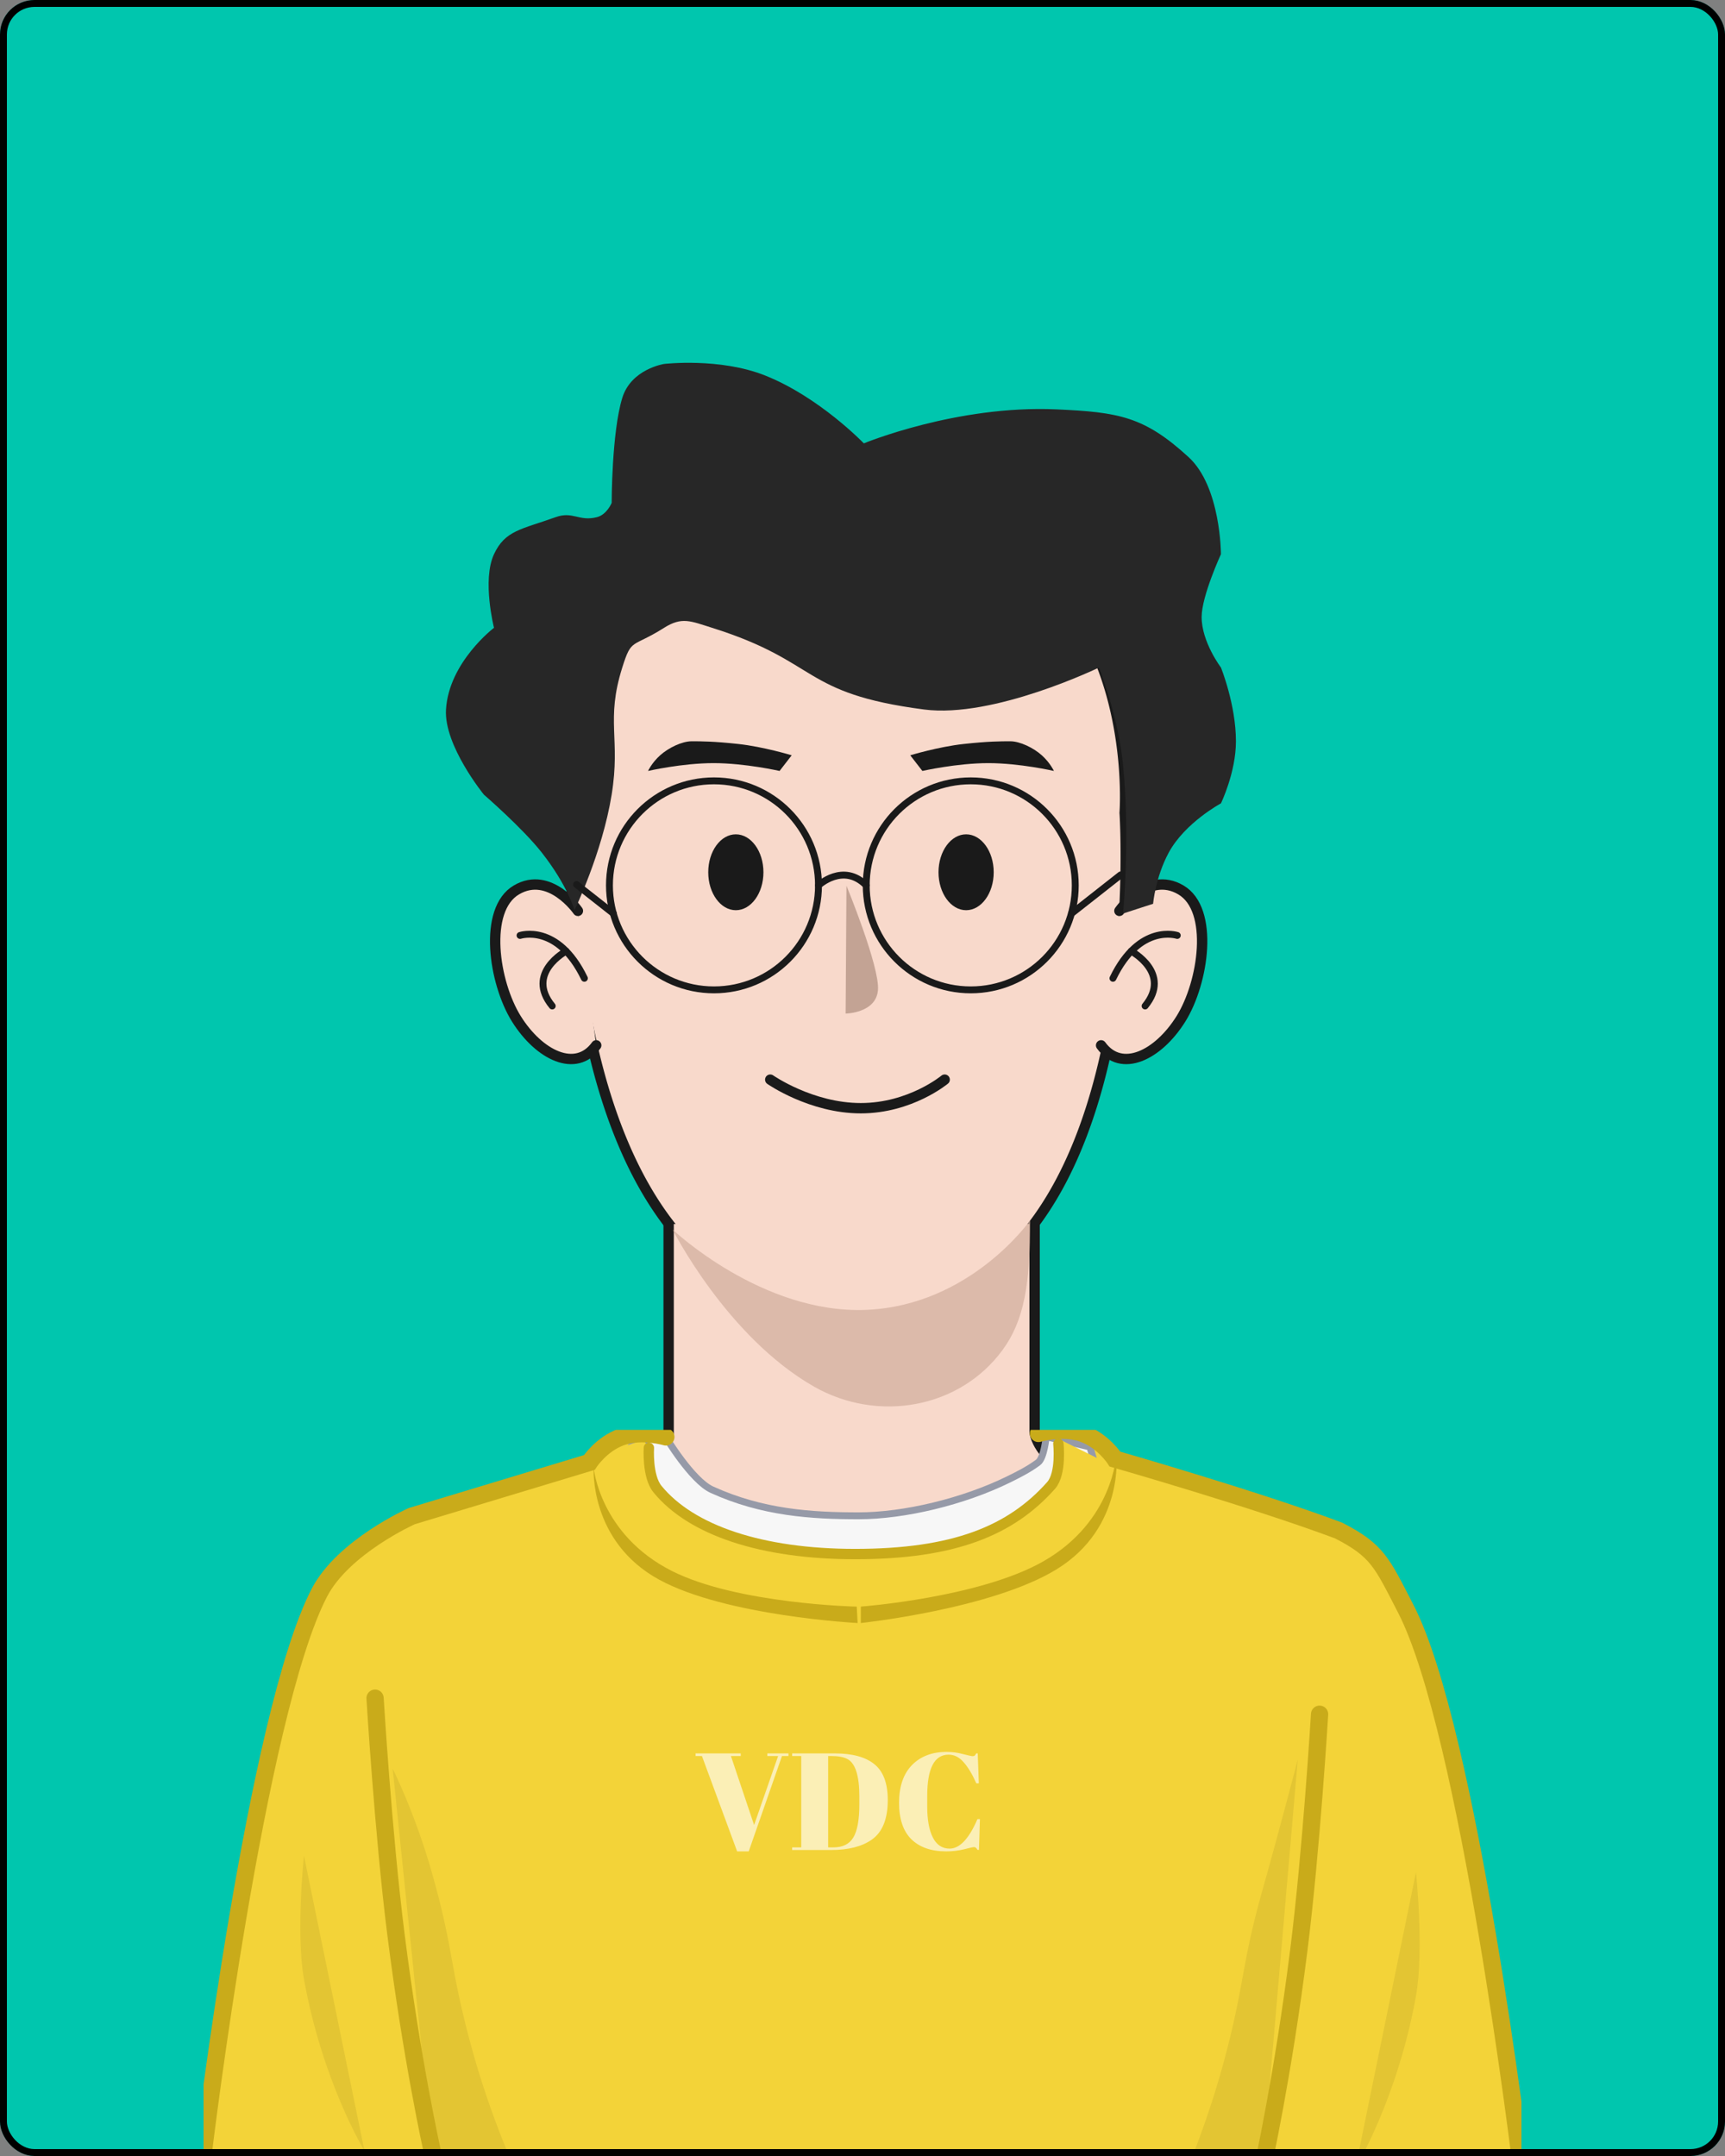 <svg width="500" height="625" fill="none" xmlns="http://www.w3.org/2000/svg"><rect width="100%" height="100%" fill="#808080" stroke="none"/><g clip-path="url(#a)"><rect width="500" height="625" rx="10" fill="#00C6AE"/><path d="m325.989 235.623.011-.158a75.708 75.708 0 0 0 .117-3.514c.026-2.382-.028-5.775-.351-9.843-.644-8.128-2.36-18.998-6.665-29.891-4.307-10.899-11.225-21.869-22.295-30.11-11.083-8.252-26.217-13.687-46.804-13.687-22.076 0-38.481 5.422-50.643 13.647-12.154 8.22-19.971 19.171-24.988 30.074-5.013 10.895-7.245 21.77-8.226 29.905a103.013 103.013 0 0 0-.727 9.853 70.195 70.195 0 0 0-.016 2.778c.005.322.011.572.017.742l.007.196v.001l-.002.039-.013.317c-.01.277-.025.687-.04 1.22-.03 1.066-.063 2.626-.074 4.608-.021 3.965.047 9.623.401 16.41.709 13.568 2.566 31.686 7.169 49.826 4.599 18.122 11.967 36.386 23.774 50.142 11.851 13.808 28.15 23.039 50.409 23.039 22.261 0 38.398-9.233 50.001-23.051 11.556-13.763 18.585-32.033 22.846-50.156 4.265-18.142 5.784-36.26 6.239-49.828.228-6.787.19-12.445.095-16.41a200.353 200.353 0 0 0-.159-4.608 109.69 109.69 0 0 0-.064-1.22l-.018-.317-.001-.004Z" fill="#F8D9CB" stroke="#1A1A1A" stroke-width="3"/><path fill-rule="evenodd" clip-rule="evenodd" d="M324.461 264.051s8.156-11.79 17.831-6.07c9.677 5.716 6.597 26.826 0 37.385-6.597 10.555-17.247 15.772-23.135 7.667" fill="#F8D9CB"/><path d="M324.461 264.051s8.156-11.79 17.831-6.07c9.677 5.716 6.597 26.826 0 37.385-6.597 10.555-17.247 15.772-23.135 7.667" stroke="#1A1A1A" stroke-width="3" stroke-linecap="round"/><path d="M341.233 271.176s-10.903-3.637-18.641 12.418" stroke="#1A1A1A" stroke-width="2" stroke-linecap="round" stroke-linejoin="round"/><path d="M327.885 275.738s11.864 6.348 4.026 15.884" stroke="#1A1A1A" stroke-width="2" stroke-linecap="round" stroke-linejoin="round"/><path fill-rule="evenodd" clip-rule="evenodd" d="M167.511 264.051s-8.156-11.79-17.83-6.07c-9.675 5.716-6.597 26.826 0 37.385 6.597 10.555 17.247 15.772 23.138 7.667" fill="#F8D9CB"/><path d="M167.511 264.051s-8.156-11.79-17.83-6.07c-9.675 5.716-6.597 26.826 0 37.385 6.597 10.555 17.247 15.772 23.138 7.667" stroke="#1A1A1A" stroke-width="3" stroke-linecap="round"/><path d="M150.74 271.176s10.902-3.637 18.643 12.418" stroke="#1A1A1A" stroke-width="2" stroke-linecap="round" stroke-linejoin="round"/><path d="M164.089 275.738s-11.864 6.348-4.026 15.884" stroke="#1A1A1A" stroke-width="2" stroke-linecap="round" stroke-linejoin="round"/><path d="M223.257 312.974s11.868 8.284 26.246 8.284c14.382 0 24.316-8.284 24.316-8.284" stroke="#1A1A1A" stroke-width="3" stroke-linecap="round" stroke-linejoin="round"/><path fill-rule="evenodd" clip-rule="evenodd" d="M206.387 181.991c31.447 9.886 25.54 18.997 61.449 23.685 20.179 2.634 50.727-12.172 50.727-12.172s5.574 14.035 6.972 28.335c2.087 21.357 0 42.979 0 42.979l8.694-2.821s.673-7.702 4.528-14.824c4.707-8.697 15.138-14.287 15.138-14.287s4.347-8.948 4.347-17.995c0-10.644-4.347-21.387-4.347-21.387s-5.595-7.367-5.595-14.643c0-6.046 5.595-18.203 5.595-18.203s.006-19.55-9.388-28.154c-12.817-11.741-20.158-13.022-38.285-13.833-28.933-1.296-55.835 9.856-55.835 9.856s-12.862-13.409-28.606-19.671c-13.2-5.25-29.282-3.352-29.282-3.352s-9.547 1.449-12.129 9.845c-3.077 10.003-3.077 30.434-3.077 30.434s-1.369 3.398-4.271 4.137c-5.22 1.329-6.948-1.809-11.971 0-9.894 3.561-14.633 3.792-17.864 10.738-3.5 7.524 0 21.333 0 21.333s-13.083 9.949-13.912 23.685c-.631 10.448 10.99 24.685 10.99 24.685s11.231 9.722 16.787 16.812c7.569 9.66 9.463 16.688 9.463 16.688s8.035-16.546 10.778-33.5c2.646-16.351-1.792-21.368 3.077-36.857 2.733-8.695 2.732-5.573 12.129-11.513 5.15-3.255 7.667-1.956 13.888 0Z" fill="#272727"/><path fill-rule="evenodd" clip-rule="evenodd" d="M193.808 354.82v60.574s-14.197 24.328-57.774 31.883c0 0 75.425 71.634 113.966 71.634 35.635 0 112.725-71.634 112.725-71.634s-58.779-13.003-62.836-31.883V354.82" fill="#F8D9CB"/><path d="M193.808 354.82v60.574s-14.197 24.328-57.774 31.883c0 0 75.425 71.634 113.966 71.634 35.635 0 112.725-71.634 112.725-71.634s-58.779-13.003-62.836-31.883V354.82" stroke="#1A1A1A" stroke-width="3" stroke-linecap="round" stroke-linejoin="round"/><g clip-path="url(#b)"><path fill-rule="evenodd" clip-rule="evenodd" d="m183.875 415.504-12.921 8.452-62.177 20.693-16.174 17.072L70.4 537.967 59 623.504h382l-23.978-133.738-20.048-42.148-74.057-26.926-18.993-3.002-7.575 13.926-19.572 9.757h-55.491l-37.411-25.869Z" fill="#F3D338"/><path fill-rule="evenodd" clip-rule="evenodd" d="M192.914 416.504s7.614 12.694 13.428 15.343c14.666 6.683 28.905 7.567 42.513 7.567 13.245 0 30.353-4.09 43.511-10.558 2.338-1.149 5.748-2.82 8.535-4.918 1.76-1.326 2.335-7.434 2.335-7.434l12.66 2.935L324 446.202l-121.285 49.302L180 428.856s.545-7.248 2.813-9.417c2.268-2.169 10.101-2.935 10.101-2.935Z" fill="#F7F7F7" stroke="#969AA8" stroke-width="2"/><path fill-rule="evenodd" clip-rule="evenodd" d="M186.346 417.504s.861.071 1.136 2.19c.414 3.199.213 10.728 2.549 12.905 11.252 10.488 16.779 12.587 41.069 17.49 16.519 3.334 40.174 1.138 52.432-4.082 26.003-11.073 24.09-28.503 24.09-28.503L329 428.162l-3.501 79.64s-124.796 2.702-125.726 2.702c-.93 0-26.229-53.217-27.811-56.299-1.583-3.082-7.962-16.62-7.962-16.62s.661-6.98 8.911-14.394c2.836-2.549 13.435-5.687 13.435-5.687Z" fill="#F3D338"/><path fill-rule="evenodd" clip-rule="evenodd" d="M172.078 425.504s1.751 19.337 22.675 29.905c18.989 9.59 53.576 10.337 53.576 10.337l.258 4.758s-38.163-1.998-57.549-12.588c-20.258-11.066-18.96-32.412-18.96-32.412ZM323.59 421.508s-.749 19.403-21.098 31.065c-18.468 10.584-52.969 13.162-52.969 13.162l-.011 4.765s38.008-4.017 56.82-15.62c19.657-12.124 17.258-33.372 17.258-33.372Z" fill="#C9AB1A"/><path d="M59 623.504s15.264-126.5 33.561-161.783c6.926-13.356 26.772-22.208 26.772-22.208l51.483-15.557s3.407-5.319 9.322-7.408c5.915-2.089 12.862 0 12.862 0" stroke="#C9AB1A" stroke-width="5" stroke-linecap="round"/><path fill-rule="evenodd" clip-rule="evenodd" d="M113.818 512.711s6.461 12.79 11.445 30.397c6.324 22.343 4.988 26.604 11.17 49.502 4.671 17.3 10.536 30.894 10.536 30.894h-21.706l-11.445-110.793ZM88.104 537.967l17.54 85.537s-12.184-19.956-17.54-49.768c-2.394-13.332 0-35.769 0-35.769Z" fill="#E3C533"/><path d="M108.716 492.277s2.358 39.189 6.031 68.318c4.601 36.484 10.516 62.909 10.516 62.909M441 628.504s-15.266-126.831-33.566-162.206c-6.927-13.391-8.091-16.785-19.45-22.626-24.26-9.085-64.797-20.694-64.797-20.694s-3.407-5.333-9.323-7.427c-5.916-2.094-12.864 0-12.864 0" stroke="#C9AB1A" stroke-width="5" stroke-linecap="round"/><path fill-rule="evenodd" clip-rule="evenodd" d="M376.164 510.074s-5.242 20.171-10.226 37.824c-6.326 22.401-4.989 26.674-11.172 49.632-4.672 17.345-10.538 30.974-10.538 30.974h21.71l10.226-118.43ZM410.426 542.743l-17.542 85.761s12.186-20.008 17.542-49.898c2.396-13.367 0-35.863 0-35.863Z" fill="#E3C533"/><path d="M382.487 496.933s-2.359 39.292-6.032 68.497c-4.602 36.58-10.518 63.074-10.518 63.074" stroke="#C9AB1A" stroke-width="5" stroke-linecap="round"/><path d="M188.082 419.707s-.539 8.245 2.467 11.936c9.786 12.016 30.315 18.861 57.285 18.861 28.488 0 45.096-6.666 56.826-19.886 3.07-3.46 2.112-12.114 2.112-12.114" stroke="#C9AB1A" stroke-width="3" stroke-linecap="round"/><path opacity=".635" d="m218.581 529.054 6.96-20h-3.12v-.76h6.12v.76h-1.88l-9.64 27.64h-3.36l-10.2-27.64h-1.84v-.76h13.08v.76h-2.84l6.72 20Zm38.743-7.24c0 5.493-1.547 9.32-4.64 11.48-2.854 2-6.774 3-11.76 3h-11.32v-.76h2.64v-26.48h-2.64v-.76h12.36c5.12 0 8.96 1.053 11.52 3.16 2.56 2.08 3.84 5.533 3.84 10.36Zm-17.28 13.72h1.52c2.693 0 4.613-.947 5.76-2.84 1.173-1.92 1.76-5.12 1.76-9.6v-2.32c0-6-1.147-9.614-3.44-10.84-1.094-.587-2.64-.88-4.64-.88h-.96v26.48Zm34.915-26.88c-4.133 0-6.2 3.986-6.2 11.96v3.16c0 3.786.547 6.76 1.64 8.92 1.093 2.133 2.707 3.2 4.84 3.2 2.933 0 5.627-2.854 8.08-8.56h.72l-.28 8.92h-.44c-.16-.294-.307-.494-.44-.6-.133-.134-.333-.2-.6-.2-.24 0-1.2.213-2.88.64-1.68.4-3.387.6-5.12.6-4.347 0-7.72-1.174-10.12-3.52-2.373-2.347-3.56-5.867-3.56-10.56 0-4.72 1.24-8.36 3.72-10.92 2.507-2.56 5.867-3.84 10.08-3.84 1.627 0 3.213.213 4.76.64 1.573.4 2.493.6 2.76.6.267 0 .467-.054.6-.16.133-.134.28-.347.44-.64h.44l.32 8.68h-.72c-1.2-2.694-2.44-4.747-3.72-6.16-1.253-1.44-2.693-2.16-4.32-2.16Z" fill="#fff"/></g><path fill-rule="evenodd" clip-rule="evenodd" d="M235.967 401.974c18.397 10.481 42.187 6.414 54.672-10.684 6.226-8.53 7.97-19.083 7.97-37.541 0 0-17.287 24.712-47.532 25.967-30.241 1.255-56.099-23.263-56.099-23.263s15.657 31.085 40.989 45.521Z" fill="#D0AD9C" fill-opacity=".7"/><path fill-rule="evenodd" clip-rule="evenodd" d="M245.353 256.754s9.662 23.481 9.131 30.229c-.53 6.747-9.376 6.84-9.376 6.84l.245-37.069Z" fill="#C3A394"/><path fill-rule="evenodd" clip-rule="evenodd" d="M221.286 252.861c0 6.073-3.581 11-8.002 11-4.418 0-7.998-4.927-7.998-11s3.58-11 7.998-11c4.421 0 8.002 4.927 8.002 11ZM229.477 218.951l-3.515 4.541s-10-2.271-19.122-2.271-19 2.271-19 2.271 1.077-2.362 3.506-4.541c2.428-2.179 6.329-4.06 9.122-4.06 2.792 0 6.372 0 13.595.79 7.223.79 15.414 3.27 15.414 3.27ZM272.031 252.861c0 6.073 3.581 11 8.002 11 4.418 0 7.998-4.927 7.998-11s-3.58-11-7.998-11c-4.421 0-8.002 4.927-8.002 11ZM263.84 218.951l3.515 4.541s10-2.271 19.122-2.271 19 2.271 19 2.271-1.077-2.362-3.506-4.541c-2.428-2.179-6.329-4.06-9.122-4.06-2.792 0-6.372 0-13.595.79-7.223.79-15.414 3.27-15.414 3.27Z" fill="#1A1A1A"/><path clip-rule="evenodd" d="M237.245 256.657c0 16.73-13.565 30.295-30.295 30.295-16.731 0-30.296-13.565-30.296-30.295 0-16.731 13.565-30.296 30.296-30.296 16.73 0 30.295 13.565 30.295 30.296ZM311.67 256.657c0 16.73-13.565 30.295-30.296 30.295-16.733 0-30.295-13.565-30.295-30.295 0-16.731 13.562-30.296 30.295-30.296 16.731 0 30.296 13.565 30.296 30.296Z" stroke="#1A1A1A" stroke-width="2" stroke-linecap="round" stroke-linejoin="round"/><path d="M237.245 256.657s7.178-6.698 13.835 0M177.799 264.818l-10.687-8.402M310.584 264.818l14.224-11.183" stroke="#1A1A1A" stroke-width="2" stroke-linecap="round" stroke-linejoin="round"/></g><rect x="1" y="1" width="498" height="623" rx="9" stroke="#000" stroke-width="2"/><defs><clipPath id="a"><rect width="500" height="625" rx="10" fill="#fff"/></clipPath><clipPath id="b"><path fill="#fff" transform="translate(59 414.504)" d="M0 0h382v214H0z"/></clipPath></defs></svg>